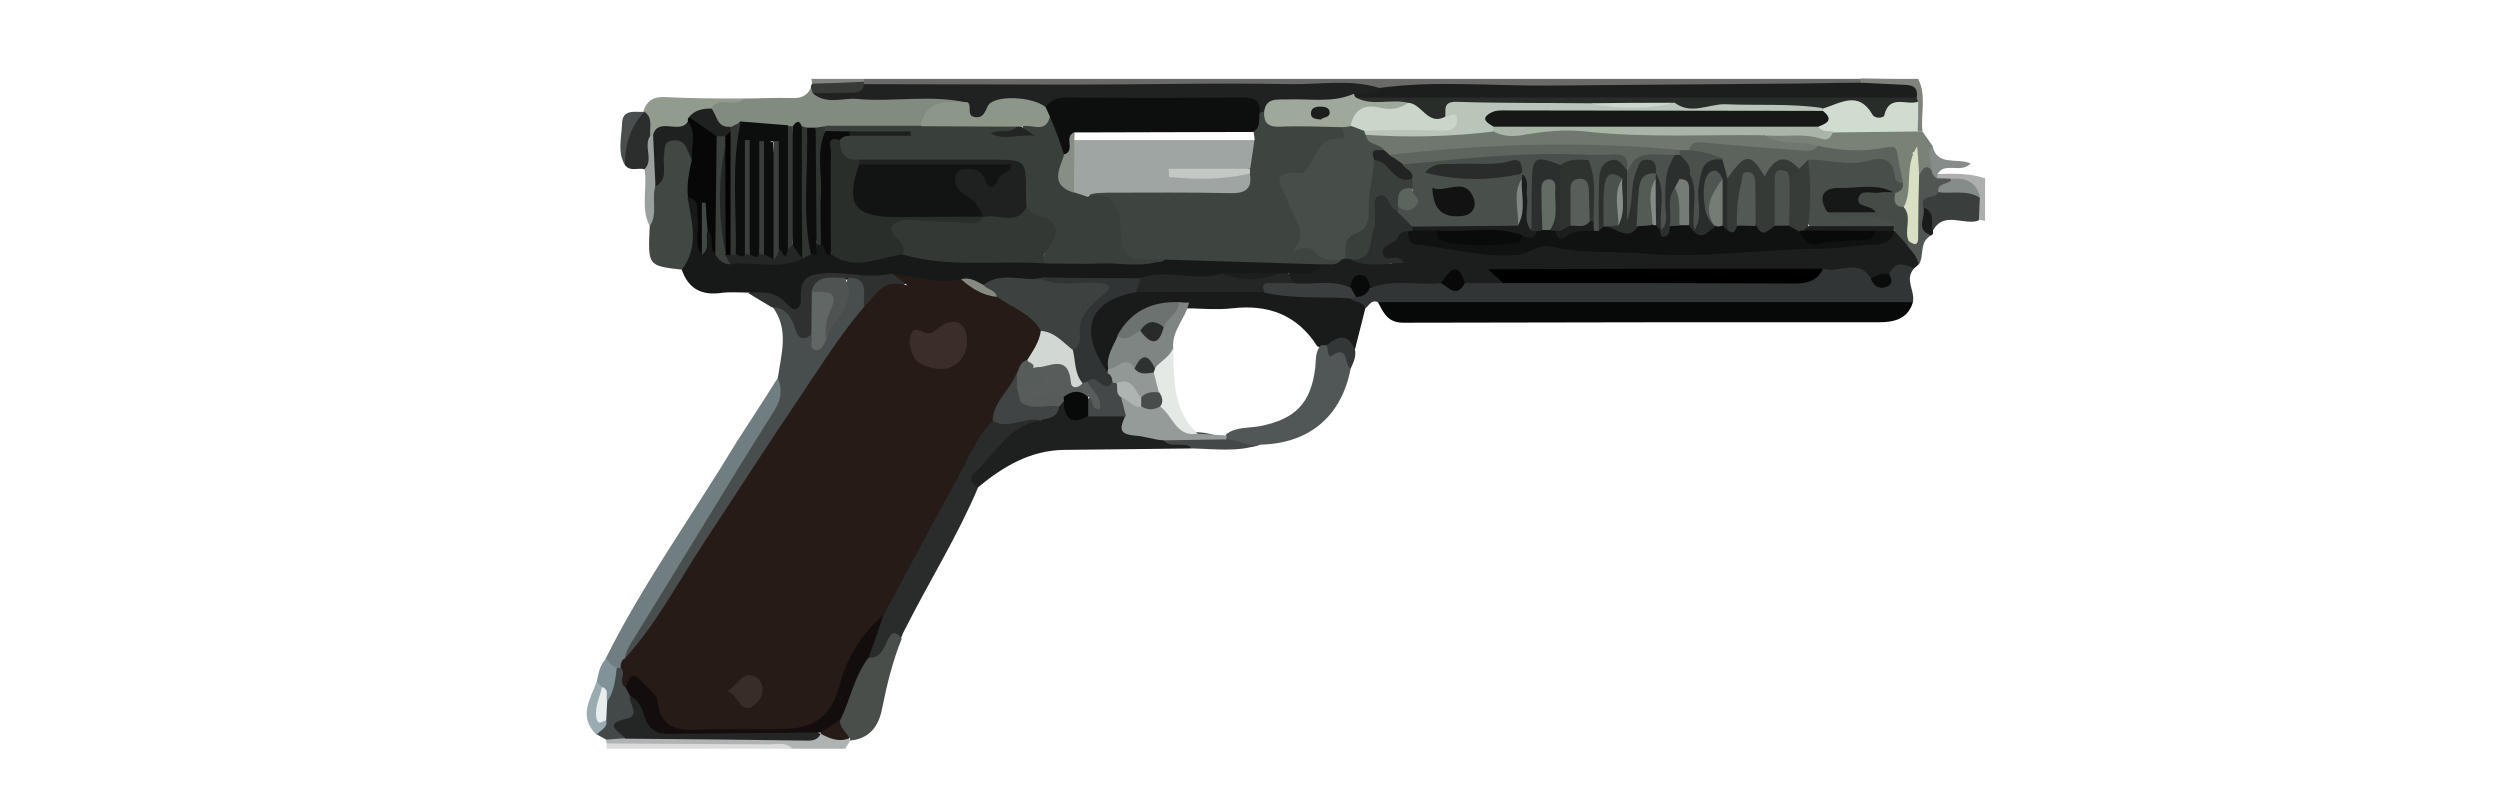 <?xml version="1.0" encoding="utf-8"?>
<!-- Generator: Adobe Illustrator 25.0.0, SVG Export Plug-In . SVG Version: 6.00 Build 0)  -->
<svg version="1.1" id="Camada_1" xmlns="http://www.w3.org/2000/svg" xmlns:xlink="http://www.w3.org/1999/xlink" x="0px" y="0px"
	 viewBox="0 0 522.9 168.9" style="enable-background:new 0 0 522.9 168.9;" xml:space="preserve">
<style type="text/css">
	.st0{display:none;}
	.st1{display:inline;fill:#F70606;}
	.st2{fill:#6A6B68;}
	.st3{fill:#B0B3B3;}
	.st4{fill:#DBDCDC;}
	.st5{fill:#80837D;}
	.st6{fill:#ADAFAF;}
	.st7{fill:#848681;}
	.st8{fill:#1C1E1D;}
	.st9{fill:#313535;}
	.st10{fill:#070808;}
	.st11{fill:#292C2A;}
	.st12{fill:#191B1B;}
	.st13{fill:#1E2020;}
	.st14{fill:#4A4E4B;}
	.st15{fill:#515656;}
	.st16{fill:#3A3E3D;}
	.st17{fill:#525652;}
	.st18{fill:#454848;}
	.st19{fill:#333737;}
	.st20{fill:#191B1A;}
	.st21{fill:#171918;}
	.st22{fill:#484D4D;}
	.st23{fill:#828B80;}
	.st24{fill:#707E82;}
	.st25{fill:#414743;}
	.st26{fill:#2F3131;}
	.st27{fill:#919B8E;}
	.st28{fill:#434849;}
	.st29{fill:#2B2E2D;}
	.st30{fill:#99A09E;}
	.st31{fill:#4A4E4E;}
	.st32{fill:#373B38;}
	.st33{fill:#9AABB2;}
	.st34{fill:#819299;}
	.st35{fill:#1F2220;}
	.st36{fill:#7A8278;}
	.st37{fill:#858C89;}
	.st38{fill:#232625;}
	.st39{fill:#261B17;}
	.st40{fill:#292D2A;}
	.st41{fill:#D1DCD0;}
	.st42{fill:#3E4440;}
	.st43{fill:#474E49;}
	.st44{fill:#101111;}
	.st45{fill:#393F3B;}
	.st46{fill:#2B2F2D;}
	.st47{fill:#454B46;}
	.st48{fill:#3A3E3E;}
	.st49{fill:#080808;}
	.st50{fill:#080909;}
	.st51{fill:#0A0B0B;}
	.st52{fill:#130E0D;}
	.st53{fill:#404444;}
	.st54{fill:#313434;}
	.st55{fill:#7E8583;}
	.st56{fill:#6C7270;}
	.st57{fill:#919896;}
	.st58{fill:#949B99;}
	.st59{fill:#565C5A;}
	.st60{fill:#D9DFC3;}
	.st61{fill:#393F3A;}
	.st62{fill:#333834;}
	.st63{fill:#2A2E2B;}
	.st64{fill:#3D4241;}
	.st65{fill:#060706;}
	.st66{fill:#0A0B0A;}
	.st67{fill:#0C0D0C;}
	.st68{fill:#3B403C;}
	.st69{fill:#303532;}
	.st70{fill:#424843;}
	.st71{fill:#868A81;}
	.st72{fill:#616764;}
	.st73{fill:#4F5453;}
	.st74{fill:#0C0D0D;}
	.st75{fill:#8C9689;}
	.st76{fill:#0C0E0D;}
	.st77{fill:#333734;}
	.st78{fill:#363B37;}
	.st79{fill:#1F2120;}
	.st80{fill:#E8EDEE;}
	.st81{fill:#0D0E0E;}
	.st82{fill:#9EA99C;}
	.st83{fill:#6F776E;}
	.st84{fill:#484F4A;}
	.st85{fill:#5B635C;}
	.st86{fill:#A9B5A7;}
	.st87{fill:#B9C5B8;}
	.st88{fill:#CAD6C9;}
	.st89{fill:#CAD7CA;}
	.st90{fill:#161816;}
	.st91{fill:#9FA5A3;}
	.st92{fill:#FEFEFE;}
	.st93{fill:#C3C8C5;}
	.st94{fill:#212423;}
	.st95{fill:#353A36;}
	.st96{fill:#2D312E;}
	.st97{fill:#373C38;}
	.st98{fill:#090A0A;}
	.st99{fill:#292D2B;}
	.st100{fill:#535A56;}
	.st101{fill:#4C534E;}
	.st102{fill:#4B524D;}
	.st103{fill:#636B65;}
	.st104{fill:#535B55;}
	.st105{fill:#757C77;}
	.st106{fill:#757C76;}
	.st107{fill:#4A514C;}
	.st108{fill:#2B2E2C;}
	.st109{fill:#2A2E2C;}
	.st110{fill:#848B89;}
	.st111{fill:#49504B;}
	.st112{fill:#5C645E;}
	.st113{fill:#161817;}
	.st114{fill:#3A2D2A;}
	.st115{fill:#D1D7D3;}
	.st116{fill:#392D2A;}
	.st117{fill:#585D5C;}
	.st118{fill:#E4E9E6;}
	.st119{fill:#292B2B;}
	.st120{fill:#2E3231;}
	.st121{fill:#ADB4B1;}
	.st122{fill:#484D4C;}
	.st123{fill:#868E86;}
	.st124{fill:#1D201E;}
	.st125{fill:#222523;}
	.st126{fill:#121413;}
	.st127{fill:#030303;}
	.st128{fill:#3A3F3B;}
	.st129{fill:#383D39;}
	.st130{fill:#1C1E1C;}
	.st131{fill:#5D655E;}
	.st132{fill:#868E8A;}
	.st133{fill:#2F3330;}
	.st134{fill:#4F5651;}
	.st135{fill:#808784;}
	.st136{fill:#585F5A;}
	.st137{fill:#111211;}
</style>
<g id="Camada_1_2_">
	<g id="Camada_2_2_" class="st0">
		<rect x="72.7" y="-37.2" class="st1" width="506" height="248"/>
	</g>
	<g id="Camada_1_1_">
		<g>
			<path class="st2" d="M180.7,16.5c69.5,0,139,0,208.5,0c0.3,0.6,0.2,1.1-0.3,1.5c-1.3,0.8-2.8,0.9-4.3,0.9
				c-12.8,0-25.5-0.1-38.3,0.2c-11.5,0.3-23.1,0-34.6,0.2c-7.7,0.1-15.5-0.4-23.3,0.1c-10.1-1-20.2-0.4-30.3-0.4
				c-25.2,0-50.4,0.1-75.5-0.3c-0.6-0.1-1.1-0.4-1.6-0.7C180.5,17.6,180.4,17.1,180.7,16.5z"/>
			<path class="st3" d="M126.9,155.5c-0.1-0.2-0.2-0.5-0.1-0.8c1.1-1.5,2.7-1.4,4.3-1.6c13.1,0.1,26.2,0.1,39.2,0
				c2.2-0.3,4.3,0,6.4,0.7c0.5,0.2,0.9,0.6,1.1,1.1c-0.3,0.6-0.7,1.1-1,1.7c-3.7,0-7.3,0-11,0c-10.3-1.1-20.7-0.2-31.1-0.5
				C132.1,155.9,129.4,156.6,126.9,155.5z"/>
			<path class="st4" d="M126.9,155.5c11.2,0.1,22.5,0.1,33.7,0.2c1.7,0,3.7-0.6,5.2,0.9c-13,0-25.9,0-38.9,0
				C126.8,156.2,126.9,155.9,126.9,155.5z"/>
			<path class="st5" d="M401.2,16.5c1.8,3.5,0.5,7.3,0.9,10.9c-0.5,0.3-1,0.2-1.3-0.3c-0.9-1.6-0.7-3.4-0.9-5.2
				c-0.1-0.5-0.1-1-0.2-1.4c-0.9-2.3-3-1.4-4.6-1.7c-2-0.3-4.3,0.5-5.8-1.6c0-0.3,0-0.5-0.1-0.8C393.2,16.5,397.2,16.5,401.2,16.5z"
				/>
			<path class="st6" d="M405.2,36.4c3.4-0.1,6.8-0.2,10,0.9c0,3,0,6,0,8.9c-0.4-0.1-0.8-0.2-1.2-0.2c-1.1-1.1-0.9-2.6-1.2-4
				c-0.4-2.8-2.3-3.5-4.7-3.5c-1-0.1-1.9-0.2-2.7-0.8c-0.2-0.3-0.4-0.5-0.3-0.8C405,36.6,405.1,36.4,405.2,36.4z"/>
			<path class="st7" d="M180.7,16.5c0,0.2,0,0.5,0,0.7c-3.5,2.6-7.1,2.1-10.8,0.4c-0.1-0.4-0.1-0.7-0.2-1.1
				C173.4,16.5,177.1,16.5,180.7,16.5z"/>
			<path class="st8" d="M401.3,55.3c-0.3,0.3-0.7,0.6-1,0.9c-1.8,0.7-3.8,0.6-5.4,1.8c-1.4,0.5-2.8,0.9-4.3,0.4
				c-3.2-1.3-6.6-0.7-10-0.8c-20.1,0-40.3,0-60.4,0.1c-2,0-4.4-0.8-5.7,1.8c-2.2,1.4-4.5,1.2-6.9,0.7c-2.4-2.1-4.7-1.6-7.1,0
				c-4.3,0.7-8.6,0.2-12.8,0.6c-2-1.1-4-1.4-6.1,0c-3.6-0.4-7.2,0.3-10.8-0.8c-1-0.6-1.6-1.3-1.5-2.5c1.8-2.1,4.8-1,6.8-2.6
				c1.3-0.6,2.8-0.7,4.2-1.1c0.5-0.1,0.9-0.2,1.4-0.2s0.9,0.1,1.4,0.2c2.5,0.6,5.3,0.2,7.7,1.3c0.6,0.3-0.1-1.1-0.1-0.4
				c0,0.3-0.1,0.3-0.5,0.1c-1.8-0.7-2.5-2-1.2-3.4c1.7-1.7,3-4.9,6.4-2.7c8.2,3.1,16.5,4.4,25.1,2.5c1.5-0.3,2.9-1,4.4-0.7
				c12.3,2.3,24.8,0.9,37.2,1.4c3.5,0.1,6.9-0.6,10.3-1.1c5.5-0.7,11.1-0.2,16.7-0.8c2.2-0.2,4.3-0.1,6.2-1.4
				c2.4-1.2,3.3,0.9,4.6,2.1C400.9,52,402.2,53.3,401.3,55.3z"/>
			<path class="st9" d="M381.3,56.2c3.2,1.1,7.4-2.3,10,2c1.5,0.6,3,0.9,3.9-1c1.3-2.6,3.1-2.1,5.1-1c-2,2.3,0.3,4.6-0.2,7
				c-2,1.3-4.3,1.6-6.7,1.6c-32.7,0-65.4,0-98,0c-2.5,0-4.9-0.4-7.2-1.6c-1.3-0.6-1.8,0.6-2.5,1.2c-1.4-0.1-2.7-0.2-3.4-1.7
				c0.1-0.5,0.3-0.8,0.6-1.1c1.2-0.6,2.3-1.3,3.7-1.3c4.8-2.1,10-0.5,14.9-1.1c1.7-0.4,3.3,0.4,5,0c2.7,0,5.3,0,8,0
				c1.9-1.9,4.3-1.4,6.6-1.4c17.7,0,35.4,0,53.1,0C376.7,57.7,379.1,57.8,381.3,56.2z"/>
			<path class="st10" d="M288.2,63.2c37.3,0,74.6,0,111.9,0c-1,3.5-3.9,4.2-7,4.2c-33.2,0-66.4,0-99.6,0.1
				C290.2,67.5,289.4,65.4,288.2,63.2z"/>
			<path class="st11" d="M204.6,101.9c-4.3,10.2-10.2,19.6-15.2,29.5c-0.4,0.7-0.7,1.4-1,2.2c-1.7,0.3-2.2,1.8-3.1,2.9
				c-1.1,1.3-2.2,2.6-4,0.9c-0.7-3.4,1.4-6,2.6-8.9c6.4-12.3,12.7-24.7,19.5-36.8c1-1.9,1.9-3.9,4.4-4.4c3.2,0.3,6.4-1.3,9.6,0.2
				c1.1,2.5-1.1,2.6-2.4,3.1c-3.1,1.1-5.8,2.5-6.3,6.1C208.2,99.3,203.4,98.3,204.6,101.9z"/>
			<path class="st12" d="M282.3,62.3c0.9,1.1,2.7,0.6,3.3,2.1c-0.7,2.9-1.5,5.8-2.2,8.7c-2.1-0.8-4.3-1.2-6.5-0.3
				c-0.5,0-1-0.2-1.4-0.4c-4.2-6.6-10.3-8.8-17.9-7.9c-2.8,0.3-5.6,0.1-8.4,0c-0.7,0-1.5,0-2.2,0c-5.4-0.4-9.3,1.9-12.2,6.3
				c-1.2,2.1-1.5,4.5-2.5,6.7c-0.3,0.5-0.7,0.7-1.3,0.7c-4.1-3.5-3.7-8.7-2.9-12.6c0.9-4.4,6-5.5,10.5-5.8c8.6-0.3,17.2-0.1,25.8,0
				c4.7,0.5,9.4,1.2,14.1,1C279.9,60.7,281.3,61,282.3,62.3z"/>
			<path class="st13" d="M204.6,101.9c-1.6-0.7-2-1.9-0.8-3c4.4-3.8,7-10,13.7-10.9c0.9-1.4,2.6-2.1,3.4-3.6c0.5-0.5,1-0.8,1.7-0.5
				c1.2,2.1,2.9,2.8,5.3,2c2.5,0.1,5.2-1.3,7.6,0.7c1,4.6,5.1,3.8,8.3,4.6c1.8,1,4.7-0.5,5.5,2.6c-8.9,0.1-17.9,0.2-26.8,0.3
				C215.6,94.2,209.9,97.5,204.6,101.9z"/>
			<path class="st14" d="M181.7,137.6c2.5,0.1,3.1-2,3.9-3.6c0.9-1.9,1.7-2.1,3-0.4c-1.9,4.7-3.1,9.6-4.1,14.6
				c-0.7,3.7-2.6,6.3-6.7,6.7c0-0.2,0-0.3,0-0.5c-1.9-0.7-3-1.9-2.8-4.1c0.6-3.4,2.2-6.4,3.5-9.6C179,139.3,179.5,137.5,181.7,137.6
				z"/>
			<path class="st15" d="M276.3,72.2c0.4,0,0.8,0,1.2,0c3.2,0.1,5.4,1.2,5,4.9c-1.9,10-8.7,15.7-18.9,15.9c-2.5,1-4.7,0.3-7-0.7
				c-0.3-0.5-0.4-1-0.1-1.5c2.1-1.6,4.8-1.2,7.2-1.7c7.3-1.5,10.5-4.8,11.4-12.2C275.3,75.3,275,73.6,276.3,72.2z"/>
			<path class="st16" d="M414.1,41.4c-0.1,1.6-0.1,3.1-0.2,4.7c-3.1,1.2-7.4-2.2-9.7,2.3c-1.5-1.4-1.7-3.5-2.7-5.2
				c-0.9-3.7,3.3-2,4.2-3.9C408.8,38.9,411.9,38.5,414.1,41.4z"/>
			<path class="st17" d="M405.4,40.2c-0.5,1.6-4,0.2-3.1,3.2c1.5,1.7,0.3,4.1,1.7,5.8c-2.7,1.3-1.4,4.3-2.7,6.2
				c-0.2-1.6-1.3-2.7-2.3-3.9c-0.2-0.4-0.3-0.9-0.1-1.4c2.2-4.2,0.1-8.9,1.4-13.3c0.8-1.5,1.3-3.5,3.8-2.1c0.8,0.7,0.3,1.9,1.1,2.6
				c1,0,1.9,0,2.9,0.1C408.6,39.7,406,39,405.4,40.2z"/>
			<path class="st18" d="M256.4,91.9c2.4-0.1,4.6,1.7,7.1,1.1c-4.6,1.6-9.4,0.9-14.1,0.8c-1.7-1.7-4.4,0.2-6-1.7
				C247.8,89.7,252.1,90,256.4,91.9z"/>
			<path class="st19" d="M282.5,77.1c-1.4-0.7-0.3-5.3-4.1-2.6c-0.6,0.4-0.7-1.4-0.9-2.3c2.3-1.9,4.4-2.6,5.9,0.9
				C283.7,74.6,283.1,75.8,282.5,77.1z"/>
			<path class="st20" d="M404,49.2c-3.6-1-1.1-3.9-1.7-5.8c2.6,0.9,1.5,3.3,2,5C404.4,48.7,404.3,49,404,49.2z"/>
			<path class="st21" d="M276.5,55.2c-1.6,3.1-4.6,1.6-7,2c-0.6,0.7-1.4,1-2.3,1.2c-3.8,0.3-7.6,0-11.3,0.2
				c-5.9,1.4-11.9-0.5-17.8,0.9c-6.6,0.2-13.3-0.1-19.9,0.1c-4,0.2-8-0.3-11.9,0.3c-1.9,0.4-3.7-0.5-5.6-0.3
				c-4.7,1.1-9.2-0.8-13.9-1c-4.5,0.8-8.9-0.4-13.4-0.2c-2.4,0.1-3.9,0.5-4.5,3.4c-0.9,4-2.5,4.5-5.5,2.1c-2.1-1.7-4.4-2.1-6.8-2.7
				c-2,0-4-0.2-6,0.1c-4.1,0.5-6.7-1.1-8-4.9c0.8-5,0.5-10,0.8-15c2.5-1.4,3.1,0.5,3.4,2.2c0.5,2.2,0.2,4.4-0.4,6.5
				c0.6-0.6,0.5-1.7,1.4-2.1c2.5,0.4,1.7,2.9,2.7,4.2c0.7,1.3,1.9,1.7,3.3,1.6c4.2-0.1,8.3,0.2,12.5-0.3c0.9-0.3,1.7-0.8,2.7-0.8
				c2.1,0.7,0.3-1.8,1.5-1.8c0.4-0.2,0.9-0.3,1.3-0.2c0.6,0.2,1.2,0.6,1.3,1.3c0.1,1,0.4,1.5,1.4,0.8c5,1.6,9.9-0.5,14.8-0.8
				c9.8,2.5,19.7,1,29.6,1.7c8.2-0.7,16.5,1,24.7-0.7c10.1-1.4,20.1,1.1,30.2,0.9C274.9,53.9,275.8,54.4,276.5,55.2z"/>
			<path class="st22" d="M162.7,79c0.7-5,2.4-10.1-1.1-14.8c2.4-1.7,3.2,0.8,4.4,1.8c1.3,1.2,1.9,3.1,3.8,3.8
				c0.7,0.8,1.3,2.2,2.3,0.3c2.3-3.9,4-8,5.4-12.4c4.5-0.5,4.8,2.2,4.3,5.5c-1.4,3.9-4.6,6.4-6.8,9.7
				c-12.7,18.9-24.8,38.2-37.2,57.3c-1.9,2.9-2.7,6.9-7.1,7.5c-1.2-2,0.1-3.5,1-5c8.7-15,18-29.7,27.2-44.3
				C160.8,85.5,162.5,82.6,162.7,79z"/>
			<path class="st23" d="M155.7,20.6c3.3,0,6.6-0.2,9.9-0.1c1.9,0.1,3.2-0.4,4-2.1c0.6,0.2,1.1,0.3,1.7,0.5
				c8.3,0.5,16.6-0.1,24.9,0.1c2.3,0.1,4.7-0.4,6.5,1.6c0.2,1.4-0.9,1.8-1.8,1.8c-3.8,0-6.2,2.4-8.7,4.8c-6,1.3-12.2,0.4-18.2,0.6
				c-0.8,0-1.6,0-2.4-0.1c-0.7,0-1.5-0.1-2.2-0.2c-0.4-0.1-0.9-0.2-1.3-0.3c-0.8-0.2-1.7-0.3-2.6-0.2c-0.4,0-0.9,0-1.3,0
				c-3.1-0.2-6.3,0-9.4,0c-1,0.2-1.9,0.4-2.9,0.4c-3.1-0.4-3.8-2.5-3.6-5.2C150.3,19.6,153.4,21.9,155.7,20.6z"/>
			<path class="st24" d="M162.7,79c0.9,2.4,0.8,4.4-0.7,6.8c-9.9,15.7-19.4,31.6-29.2,47.4c-0.9,1.4-1.8,2.8-2.1,4.4
				c0.1,1-0.2,1.8-1,2.4c-0.4,0.2-0.9,0.2-1.4,0.2c-1.1-0.5-2.1-1-1.6-2.5c7.9-15.8,18.3-30.2,27.4-45.3
				C157,87.9,159.9,83.5,162.7,79z"/>
			<path class="st25" d="M143.8,41.3c0.9,5.1,2.5,10.3-1.2,15.1c-7.1-0.8-7.1-0.8-6.7-9.1c0.5-2.7-0.7-5.5,0.2-8.3
				c0.8-1.5,1.3-3,1.3-4.7c0.1-2.4-0.4-5.4,3.2-5.8c3.2-0.3,4.2,2.1,4.9,4.6C145.6,36,145.6,38.8,143.8,41.3z"/>
			<path class="st26" d="M180.7,64.1c-0.2-2.7,1.3-6.6-4-5.9c-1.5,1.8-5.5,0.5-5.5,4.3c-0.4,2.5,0.6,5.4-1.6,7.6
				c-1.5,1-2.5,1-3.2-1.1c-0.7-2.3-1.8-4.7-4.9-4.7c-1.7-1-3.4-2-5-3c3-0.3,5.8-0.4,8.1,2.3c1.9,2.2,3.1,0.6,2.9-1.4
				c-0.3-4.5,2.2-4.9,5.8-5.1c4.4-0.1,8.8,1.2,13.2,0.1c0.8,1,2.6-0.2,2.9,1.2c0.3,1.5-1.3,1.8-2.3,1.9
				C184.6,60.8,183.6,64.2,180.7,64.1z"/>
			<path class="st27" d="M155.7,20.6c-1.9,2-5.3-0.6-7,2.1c-1.1,1.4-3,1.4-4.1,2.7c-0.3,0.3-0.6,0.6-1,0.9c-2.1,1.5-4.8,1.2-7,2.4
				c-0.5,0-0.9-0.2-1.3-0.5c-1-1.5-0.9-3.2-0.7-5c0.7-2.1,2-3,4.4-2.9C144.6,20.6,150.2,20.6,155.7,20.6z"/>
			<path class="st28" d="M128.9,139.7c0.3,0,0.6,0,0.9,0c1.8,0.7,1.2,2.5,2,3.7c0.4,0.8,0.8,1.5,1.1,2.3c0.7,2,1.1,4-1.1,5.2
				c-1.7,0.9-0.5,2.4-0.9,3.5c-1.4,0.1-2.7,0.2-4.1,0.3c-0.7-0.4-1.3-0.7-2-1.1c-0.6-1.4,0.9-2.4,0.8-3.7c0.1-1.2,0.2-2.3,0.5-3.5
				C127.1,144.2,127,141.5,128.9,139.7z"/>
			<path class="st29" d="M134.7,23.3c2,1.3,1.1,3.4,1.3,5.1c1.2,2.6,2.5,5.2-1.2,7c-1.3-0.4-3,0.6-4.1-0.9
				c-0.7-4.4-1.2-8.8,4.1-11.1L134.7,23.3z"/>
			<path class="st30" d="M134.8,35.4c2-2-0.3-4.8,1.2-7c0.2,0,0.4,0,0.5,0c2.2,3.5,1.3,7.1,0.5,10.8c-0.7,2.7,0.6,5.6-1.1,8.1
				C133.9,43.5,135.5,39.3,134.8,35.4z"/>
			<path class="st31" d="M134.8,23.4c-3,3.1-4.1,6.9-4.1,11.1c-1.6-2.7-0.7-5.7-0.6-8.5C130.1,22.7,132.8,23.5,134.8,23.4z"/>
			<path class="st32" d="M170,19.5c-0.1-0.4-0.3-0.8-0.4-1.2c0-0.3,0.1-0.6,0.3-0.8c3.6-0.1,7.2-0.2,10.8-0.4v0.4
				c0.9,2-0.4,2.3-1.8,2.3C175.9,19.8,172.9,20.4,170,19.5z"/>
			<path class="st33" d="M126.8,150.6c0.4,1.7-1.3,2.1-2,3.1c-3.9-3.7-1.4-7.4,0-11.1c0.7,0.1,1.2,0.6,1.6,1.2
				C127,146,124.5,148.4,126.8,150.6z"/>
			<path class="st34" d="M125.9,143.7c-0.4-0.4-0.7-0.7-1.1-1.1c0.4-1.7,0.6-3.6,2.1-4.9c0.4,0.9,1.1,1.6,2.1,2
				c-0.3,2.4-0.5,4.9-2,7C125.7,146,126.8,144.5,125.9,143.7z"/>
			<path class="st35" d="M170,19.5c2.6,0,5.2-0.1,7.8-0.1c1.3,0,2.7,0,2.9-1.8c14.4,0,28.8,0.1,43.2,0.1c15.4,0,30.8-0.4,46.1-0.1
				c6.2,0.1,12.4-1.1,18.5,0.8c-0.4,3-2.9,2.1-4.7,2.5c-3.9,1.1-7.8,1-11.8,0.9c-2.7-0.1-5.2,0.5-7.5,1.9c-0.6,0.1-1.1,0-1.7-0.2
				c-1.1-0.7-2.3-1.4-3.7-1.4c-13.2,0.1-26.5-1.1-39.7,0.7c-4.6-0.8-9.1-2.3-13.4,1.9c-2,1.9-4.4,0.2-3.6-3.2
				c-7.7-1.8-15.5-0.1-23.1-0.8C176.3,20.4,172.9,22,170,19.5z"/>
			<path class="st8" d="M283.1,19.6c1.8-0.5,3.9,0.6,5.4-1.2c11.7-1.6,23.5-0.4,35.3-0.5c16.2-0.1,32.4-0.3,48.7-0.4
				c5.6,0,11.2-0.2,16.8-0.2c2.7,0.1,5.5,0.3,8.2,0.4c1.8,0.1,3.8-0.1,3.4,2.7c-2.5,2.3-5.7,1.5-8.6,1.5c-27.5-0.1-55,0-82.5,0
				c-6.6,0-13.2,0.1-19.9,0c-2,0-4,0.2-5.9-0.6C283.5,20.9,283.2,20.3,283.1,19.6z"/>
			<path class="st36" d="M404,35.6c-1.5-1.6-1.9,0.2-2.6,0.9c-2-1.1-0.5-2.9-0.9-4.5c0-0.5-1,0.3-0.3,0.1c0.3-0.1,0.5,0,0.4,0.3
				c-1,3.8,1.4,8.4-2.8,11.4c-2.1,0.2-2.4-1.1-2.2-2.7c0.3-1.1,1.2-1.9,1.1-3.1c0-4.5-2-6.5-6.7-5.5c-3.6,0.7-7.2-0.4-10.8-0.7
				c-2.1-0.3-4.2-0.9-6.3-1c-1.5-0.1-3.4,0-3.8-2.2c2.6-2.3,5.8-1.2,8.8-1.3c1.7,0,3.5,0.7,5.2-0.4c6.1-1.4,12.1-1.2,18.1,0.6
				c0.3,0,0.6,0,0.9,0c0.7,1,1.4,2,2.1,3C403.9,32.1,405.7,33.9,404,35.6z"/>
			<path class="st37" d="M404,35.6c0.2-1.7-1.3-3.5,0.2-5.1c1,4.4,5.1,2.4,8,3.7c-2.1,2.2-5.5-0.5-7,2.3c0,0.3,0,0.6,0.1,0.9
				C404.4,37,404.1,36.3,404,35.6z"/>
			<path class="st38" d="M130.8,154.5c-1.1-1.5-5-3,0.3-4.2c2.9-0.7,0.5-3,0.6-4.6c2.4-0.3,3.3,1.5,3.9,3c1.2,2.9,3.3,3.6,6.3,3.6
				c7.7-0.1,15.5-0.1,23.2,0c2,0,4-0.2,5.8,0.7c0.2,0.2,0.4,0.4,0.7,0.6c-0.8,1.5-2.2,1.3-3.4,1.3
				C155.8,154.7,143.3,154.6,130.8,154.5z"/>
			<path class="st39" d="M175.7,150.6c-0.1,1.6,1.3,2.5,2,3.8c-2.2,0.9-4.1,0.1-6-0.9v-0.2C172.3,151.3,173.5,150.2,175.7,150.6z"/>
			<path class="st40" d="M283.5,20.4c39.1,0,78.3,0,117.4,0c0.1,0.3,0.1,0.5,0.3,0.8c-4.2,1.6-7.9,5.9-13.2,2
				c-1.7-1.3-4.5-0.1-6.7,0.3c-10.6-1.4-21.3-0.1-31.9-0.6c-5.5-0.2-11,0-16.5-0.1c-8.3,0.1-16.5,0.1-24.8,0c-2,0-4-0.2-5.3,1.8
				c-3.6,2.4-6.1-1-9.2-1.7c-2.1-0.2-4.3,0-6.4-0.2C285.6,22.6,283.7,22.8,283.5,20.4z"/>
			<path class="st41" d="M381.3,22.7c3.6-1.1,7.4-3.8,10.3,1.2c0.6,1.1,2.4,0.7,2.5,0.3c1-4.6,4.7-2.1,7.1-2.9c0,2.1,0,4.1-0.1,6.2
				c-5.9,0.1-11.8,0.1-17.7,0.2c-1.1,0.7-2.2,0.9-3.2-0.1c-0.6-1.3,0.7-2.4,0.6-3.7C380.8,23.3,381,22.9,381.3,22.7z"/>
			<path class="st37" d="M405.4,40.2c-0.3-2.2,2.4-1.4,2.8-2.8c3.1-0.3,5.3,0.8,6,4C411.4,39.6,408.3,40.6,405.4,40.2z"/>
			<path class="st42" d="M263.6,23.5c0.2-0.1,0.5-0.1,0.7-0.1c4.8,2.8,10.3,0.9,15.3,2.1c2.9,1.8,3.6,3.6-0.2,5
				c-1.7,0.6-2.7,1.8-3.5,3.3s-1.7,3-3.5,3.3c-3,0.5-2.6,2.2-2,4.4c0.9,3.1,4.3,5.8,1.7,9.6c-0.4,0.6,0.3,0,0.5,0
				c3.2-0.2,5.4,2,8,3.2c-1.1,1.5-2.7,0.8-4,1c-11-0.3-22-0.7-32.9-1c-0.4,0.3-0.8,0.5-1.4,0.5c-7.6,0.4-8.1,0.5-9.3-6.8
				c-0.7-3.8-3.4-5.1-5.4-7.3c1.7-2.2,4.2-1.7,6.4-1.7c7.1-0.1,14.3,0.1,21.4-0.1c1.7,0,3.8,0.6,4.7-1.7c0.1-0.5,0.1-1,0.2-1.6
				c0.1-2,0.5-4,1-6c0.1-0.7,0.3-1.5,0.5-2.2C262.2,26,262.3,24.5,263.6,23.5z"/>
			<path class="st43" d="M280.5,54.3c-1.8,0.1-3.9,0.2-5.1-1.3c-1.5-1.7-3-1.2-5-0.5c3.6-4,0-6.7-0.8-10c-0.5-2.1-5.4-7,2.4-6.3
				c1.1,0.1,1.6-1.1,2.1-1.9c1.4-2.6,2.2-5.7,6.4-5.3c1.2,0.1,0.3-1.5,0-2.4c0.4-0.7,1-0.9,1.8-1c1.2,0,2.3,0.5,3.2,1.2
				c0.4,0.3,0.7,0.6,1,0.9c0.7,1.5,3.3,1.5,3.2,3.7c-1.3,0.7-1.7,1.7-1.1,3.1c0,7.3-1.4,14.2-7.1,19.5
				C281.1,54.2,280.8,54.2,280.5,54.3z"/>
			<path class="st44" d="M396.2,48.3c-0.5,2.6-2.5,2.8-4.5,2.9c-3.5,0.1-7,0.8-10.3,0.8c-12.7,0.1-25.4,2.1-38.2,1
				c-6.3-0.5-12.7,0.1-19.1-1.5c-2.2-0.5-4.2,1.6-6.6,1.8c-7.2,0.7-14.1-1.5-21.1-2.1c-1.9-0.2-1.8-1.6-1.9-2.9
				c0.4-0.4,0.8-0.7,1.3-0.9c1.6-0.4,3.2-0.3,4.7,0.3c5.2,3.8,11,2.1,16.6,1.7c1.3-0.7,2.9-0.9,4.2-1.7c0.4-0.2,0.8-0.3,1.3-0.4
				c0.7-0.1,1.3-0.1,2,0.1c0.4,0.1,0.9,0.2,1.3,0.4c2.3,0.6,4.4-1.1,6.6-0.7c0.4,0,0.9-0.1,1.3-0.1c0.6-0.1,1.3-0.2,1.9-0.3
				c0.4,0,0.8,0,1.3,0.1c1.8,0.5,3.7,0.8,5.5-0.2c0.8-0.3,1.7-0.4,2.5-0.3c0.4,0,0.8,0.1,1.2,0.3c0.5,0.2,1,0.6,1.5,0.8
				c0.8,0.2,1.3-0.3,1.9-0.7c0.6-0.3,1.2-0.4,1.8-0.5c0.7,0,1.3,0.1,1.9,0.3c0.6,0.3,1.1,0.6,1.7,0.9c1.4,0.5,2.6-0.4,3.8-0.7
				c0.4-0.1,0.8-0.2,1.3-0.1c0.6,0.1,1.2,0.3,1.7,0.5c0.8,0,1.5-0.5,2.3-0.7c1.1-0.3,2.2-0.3,3.3,0.2c1.6,1.9,2.9,0.1,4.3-0.3
				c1-0.2,1.9-0.2,2.9,0c1,0.3,1.8,0.8,2.6,1.4c5,3.6,10.1,1.1,15.1,0c1.2-0.5,2.4-0.6,3.6,0C395.8,47.9,396,48.1,396.2,48.3z"/>
			<path d="M381.3,56.2c-1.1,2.4-3.1,3.1-5.7,3.1c-20.4-0.1-40.8-0.1-61.2-0.1c-0.8-0.7-1.6-1.5-3.2-2.9
				C335.3,56.2,358.3,56.2,381.3,56.2z"/>
			<path class="st38" d="M267.5,57.2c0.7,0,1.3,0,2,0c0.3,0.6,0.7,1.3,1,1.9c-1.5,2.1-4.4-0.1-6,2c-9,0-18,0-27,0
				c-0.7-1.3,0.2-2.1,1-2.9c5.5-2.2,11.4,0.9,17-1C259.5,58.1,263.5,58.1,267.5,57.2z"/>
			<path class="st45" d="M281.4,54.1c0.1-2.2-0.5-4.5,2.7-5.5c1.5-0.5,2.3-2.5,2.2-4.1c-0.3-3.8,1-7.4,1.1-11.2
				c3.9-0.8,5.4,3.2,8.4,4.2c0.3,0.6,0.2,1.3-0.1,1.9c-1.5,1-2.1,2.5-2.6,4.2c-0.2,0.4-0.6,0.7-1,0.9c-1.8-0.6-3.7-1.7-3.5,1.8
				c0.1,1.9-0.5,3.9-1.2,5.7c-0.9,2.3-2.5,3.3-5,2.2C282.1,54.2,281.8,54.2,281.4,54.1z"/>
			<path class="st46" d="M282.5,54.3c5,0.3,3.8-4.1,4.9-6.6c0.4-0.8,0-2,0.2-2.9c0.2-1.4-0.8-3.4,1.1-3.9c1.5-0.4,1.7,1.7,2.6,2.6
				c0.4,0.3,0.8,0.6,1.2,0.9c1.9,0,2.8,1.2,3.4,2.7c0.1,0.5-0.1,0.9-0.4,1.2c-0.3,0-0.7,0-1,0c-0.8,0.1-1.7,0.3-2,1.1
				c-0.5,1.8-3.8,1.5-3.2,3.8c0.5,2,3.3-0.6,4.3,1.8C289.8,55,286.1,56.1,282.5,54.3z"/>
			<path class="st47" d="M396.4,40.5c-0.3,1.5-0.2,2.7,1.7,2.8c3,2,2.4,4.5,1,7.1c0,0.3-0.1,0.7-0.1,1c-0.9-1.1-1.9-2.1-2.8-3.2l0,0
				c-0.4-0.4-0.8-0.7-1.3-0.9c-2.7-1.1-5.5-0.6-8.3-0.8c-1.8-0.2-4.1,0.5-4.4-2.4c3-2.2,6-0.6,8.7-0.1c-1.1-0.5-3.6-0.7-2.8-3.1
				c0.6-1.9,2.6-1.8,4.2-1.8c1-0.1,2,0,2.9,0.4C395.7,39.7,396.1,40,396.4,40.5z"/>
			<path class="st48" d="M264.5,61.2c-0.4-1-0.7-2,1-2s3.3,0,5,0c4,0.5,8.1-0.9,12,1c0.9,0.4,1.4,0.9,1.1,2
				c-0.4,0.1-0.8,0.1-1.3,0.2C276.4,62,270.4,62.6,264.5,61.2z"/>
			<path class="st49" d="M306.4,59.2c-1.7,3.2-3.3,1-5,0C303.1,56.8,304.8,54.2,306.4,59.2z"/>
			<path class="st50" d="M283.6,62.1c-0.4-0.7-0.7-1.3-1.1-2c0.1-1.2,0.4-2.5,1.8-2.6c1.7-0.1,2,1.3,2.3,2.7
				C285.9,61.4,285,62.2,283.6,62.1z"/>
			<path class="st51" d="M395.1,57.3c0.6,1.1,0.9,2.1-0.5,2.7c-1.7,0.6-2.7-0.2-3.3-1.7C392.5,57.5,393.7,57,395.1,57.3z"/>
			<path class="st39" d="M130.8,143.7c-1.7-1,0.4-2.9-1-4c0-0.8,0.1-1.6,0.9-2c6.6-7.2,11.1-15.9,16.4-24
				c6.8-10.3,13.4-20.6,20.3-30.8c4.3-6.4,8.3-12.8,13.3-18.7c2.4-2.2,3.7-6.1,9.1-4.5c-1.7-1.3-2.4-1.9-3.1-2.4
				c4.8,0.3,9.4,2.3,14.3,1.1c2.5,1.3,5.3,1.9,8,2.9c3.5,2.2,8.4,2.9,9.2,8.1c0.2,2.5-1.1,4.4-2.5,6.2c-0.9,1-1.7,2-2.3,3.2
				c-1.6,3.2-3.3,6.4-5.7,9.2c-3.4,3.2-5,7.6-7.2,11.6c-5.3,9.6-10.5,19.4-15.7,29.1c-3.2,5-6.4,10-8.3,15.7
				c-2.1,6.7-5.1,8.6-12.1,8.6s-13.9-0.1-20.9,0.1c-3.5,0.1-5.6-1.2-6.8-4.5C135.7,146,134.5,143.3,130.8,143.7z"/>
			<path class="st52" d="M130.8,143.7c0.8-1.2,1.1-3.8,3.3-1.3c1.2,1.4,3.2,2.7,3.4,4.1c0.6,6.1,4.5,6.3,9.2,6.1
				c5.5-0.2,11,0,16.5-0.1c7.1,0,10.7-2.6,12.5-9.5c1.5-5.7,4.6-10.5,9.1-14.4c-1,3-2,5.9-3.1,8.9c-3,3.9-3.8,8.7-5.9,13
				c-1.4,0.9-2.7,1.8-4.1,2.7c-10.7,0.1-21.5,0.2-32.2,0.3c-2.5,0-3.9-1.3-4.7-3.6c-0.5-1.7-1.1-3.5-3-4.3
				C131.5,145,131.1,144.3,130.8,143.7z"/>
			<path class="st53" d="M207.6,88c0.2-4.1,3.7-6.4,5-9.9c0.8,0.6,1,1.5,1.1,2.3c0.5,1-0.6,2.6,1.2,3.1c2.2,0.5,4.7-0.4,6.6,1.4
				c-0.2,2.5-2.2,2.6-4,3C214.3,87.1,211,90,207.6,88z"/>
			<path class="st54" d="M238.6,58.2c-0.3,1-0.7,2-1,2.9c-10,1.9-12.1,7.9-5.9,16.9c1.4-0.1,1.5,0.8,1.6,1.8
				c-1.6,3.6-4.1,0.2-6.1,0.9c-0.5-0.1-1-0.2-1.4-0.5c-1.8-2-2.1-4.4-1.9-7c1.1-4.3,0.8-9.2,6.4-12.4c-3.4-0.8-6-0.3-8.4-0.6
				c-1.6-0.2-3.7,0.4-4.1-2.2C224.6,58.2,231.6,58.2,238.6,58.2z"/>
			<path class="st55" d="M248.7,63.3c-0.7,3.3-3.7,5.9-3.3,9.6c-0.3,2.2-0.2,4.8-3.7,4.5c-1.4-0.8-2.8-0.8-4.2,0
				c-1.8-2-3.9,1.4-5.7-0.3c-0.5-2.6,1.1-4.7,2-6.9c1.6-0.5,3.1-1.5,4.9-1.4c1.6,0.6,3.2,1,4-1.1c0.9-1.8,2.3-3.2,3.9-4.5
				C247.3,63.3,248,63.3,248.7,63.3z"/>
			<path class="st56" d="M246.6,63.2c0,2.3-2.4,3.2-3.2,5.1c-1.6,0.3-3.3,0.4-4.9,0.8c-1.5,0.8-2.8,2.6-4.8,1.1
				C236.5,65.1,240.9,63,246.6,63.2z"/>
			<path class="st57" d="M231.8,77.1c1.8,0.3,3.7-3.2,5.5,0c1.5-0.3,3-0.3,4.4,0.7c1.1,1.2,1.5,2.6,1.2,4.1c-1,1.3-2.4,1.5-3.9,1.6
				c-2-0.5-3.2-2.4-5.3-2.7c-0.4-0.2-0.7-0.5-1-0.8c-0.1-0.7-0.1-1.5-1-1.9C231.6,77.7,231.7,77.4,231.8,77.1z"/>
			<path class="st58" d="M250.5,90.7c2,0.1,4.1,0.3,6.1,0.4c0,0.3-0.1,0.5-0.2,0.8c-4.3,0.1-8.6,0.1-13,0.2c-2.1-0.1-4.1-0.9-6.1-1
				c-3.7-0.3-2.8-2-2-4c-0.4-1.2-2-2.1-1.2-3.8c1.7-1.3,2.9,0.5,4.3,0.8c1.4,0.5,3,0.3,4.4,0.6C246.4,85.6,246.7,90.4,250.5,90.7z"
				/>
			<path class="st18" d="M234.5,83.1c0.3,1.3,0.7,2.6,1,4c-2.6,0-5.2,0-7.9,0c-1-1-1.1-2.1-0.7-3.4c2.9-0.8-0.8-2.7,0.6-3.8
				c1.8-2.3,3.4,2.8,5.1,0.1c0.3,0.1,0.6,0.1,0.8,0.1C234.6,80.9,234.7,81.9,234.5,83.1z"/>
			<path class="st50" d="M227.6,83c0,1.3,0,2.6,0,4c-3.5,2-5,0.5-5.1-3.1c-0.3-0.5-0.3-1.1-0.1-1.6C224.4,80.8,226.3,79.9,227.6,83z
				"/>
			<path class="st59" d="M222.5,83c0,0.3,0,0.6,0,0.9c-0.3,0.4-0.6,0.7-0.9,1.1c-2.7-0.4-5.6,0.9-8.1-0.9
				C216.2,81.4,219.1,80,222.5,83z"/>
			<path class="st60" d="M399.2,50.4c-1-2.3,0.8-4.9-1-7.1c2-3.8,0-8.4,2.8-12.7c0.2,2.4,0.3,4.1,0.4,5.8c-0.1,4.3-0.2,8.5-0.2,12.8
				C401.3,51.1,400.8,51.6,399.2,50.4z"/>
			<path class="st61" d="M227.3,41.1c7.9-1.6,6.8,5.6,7.2,8.8c0.6,4.9,3,4.3,6.1,4.3c1,0,2,0,3,0c-4.4,2-9,0.7-13.6,0.9
				c-3.8,0.2-7.6,0-11.4,0c-0.3-0.2-0.8-0.5-0.7-0.6c2.8-5.7-2-8.7-4.4-12.6c-1-7.3-1-7.3-8.4-7.3c-8.4,0-16.8,0.1-25.2,0
				c-3.1-0.3-5.4-1.4-4.9-5.2c0.5-1.4,1.6-1.6,2.9-1.6c4,0,8.1,0,10.6,0c-2.4-0.3-6.3,0.1-10.2,0c-1.7-0.3-3.4,0.9-5.1,0
				c-0.6-0.4-0.7-0.9-0.4-1.5c6.7,0,13.3,0,20,0c1.3-1.2,2.9-1.6,4.6-1.5c4.6,0.2,9.2,0.3,13.7,0.3c0.7,0.3,1.8,0.5,1.6,1.4
				c-0.2,1.8-2,0.8-3,1.4c1,0.1,1.9-0.5,2.8-0.3c2.4,0.7,1.3-0.9,1.3-1.8c1.9-1.1,4.1-1.2,6.1-2c2.9,1.8,2.5,5,3.6,7.7
				c0.1,2.5-1.9,5.4,1.3,7.4C225.6,39.7,226.7,40.1,227.3,41.1z"/>
			<path class="st62" d="M214.7,43.3c0.7,0.6,1.4,1.6,2.2,1.8c5.1,1,4.6,3.8,2.2,7c-0.8,1.1-1.2,1.9-0.5,3c-10-0.7-20.1,1-29.9-1.9
				c-0.4-0.5-1-0.9-1.4-1.4c-1.1-1.6-2.9-3.1-1.7-5.3c1-1.8,3.2-1.4,4.9-1.6c4.9-0.4,9.9,0.7,14.8-0.3
				C208.4,43.8,211.6,44,214.7,43.3z"/>
			<path class="st63" d="M205.7,45.3c-0.5,0.9-1.1,1.5-2.3,1.4c-2.6-0.2-5.3-0.3-7.9-0.4c-2.8,0-6.4-0.9-8.3,0.4
				c-2.9,2,3.1,3.7,1.6,6.5c-5,0.6-9.9,3.6-14.9,0c-2.7-7.4-1.2-15-1.2-22.5c0-1.5,0.7-3.7,3-1.4c-0.1,2.8,1.1,4.3,4.1,4.1
				c0.3,0.5,0.5,1,0.5,1.5c0,0.7,0,1.3,0,2c-0.1,6.2,0.6,6.7,6.7,7s12.2-0.9,18.2,0.8C205.3,44.9,205.5,45.1,205.7,45.3z"/>
			<path class="st64" d="M217.6,58.2c4.5,2.4,9.6-0.1,14.2,1.4c0.5,1.3-0.5,1.5-1,2c-2.7,2.3-5.5,4.5-4.9,8.7
				c0.1,0.9-0.2,2.3-1.5,2.9c-2.9-0.2-4.7-2.3-6.7-4c-2.1-3.7-6.1-4.9-9.2-7.1c-0.8-1-2.6-0.9-2.8-2.5
				C209.4,56.7,213.7,58.9,217.6,58.2z"/>
			<path class="st65" d="M143.9,25.4c-0.1-0.3,0-0.7,0.2-0.9c3.9-0.2,6,1.9,7,5.4c0.2,6.1,0.1,12.2,0.1,18.3c0,1.8,0.2,3.7-1.5,5
				c-1.7-1.3,0-3.7-1.7-5c-1.1-1.5-0.5-3.2-0.4-5c-0.6,3.5,0.5,6.9-0.7,10.1c-2-2.4-0.5-5.2-1-7.8c-0.3-1.6,0.7-3.7-2-4.2
				c-0.3-2.7,0.2-5.3,0.8-7.8C144.3,30.8,143,28.2,143.9,25.4z"/>
			<path class="st66" d="M175.7,29.3c-3-0.9-1.9,1.4-1.9,2.6c-0.1,7.1,0,14.2,0,21.3c-1.9,0.6-0.7-2-2-1.9c-2.1-2.6-1.3-5.6-1.4-8.5
				c-0.1-3.7-0.2-7.5,0.1-11.3c0.1-1.6-0.3-3.8,2.3-4.1c1.6,0,3.3,0.1,4.9,0.1c0.4,0.2,0.5,0.4,0.4,0.6s-0.2,0.3-0.3,0.3
				C176.9,28.4,176.1,28.6,175.7,29.3z"/>
			<path class="st67" d="M168.8,26.7c0.6,0,1.2,0,1.8,0c1.1,8.2,0.8,16.3,0.2,24.5c-0.5,0.6,1,2.3-1.1,2c-0.5-0.4-1.3-0.8-1.3-1.4
				C167.1,43.4,166.1,35,168.8,26.7z"/>
			<path class="st68" d="M149.6,53.2c0.1-8.2,0.2-16.5,0.3-24.7c0.7-0.7,1.4-0.6,2.2,0c0.4,0.7,0.5,1.5,0.4,2.4
				c-0.7,6.9-0.4,13.8-0.2,20.7c0.2,0.5,0.3,1,0.5,1.5c0.2,0.8,0.3,1.5-0.1,2.2C151.2,55.2,150.3,54.4,149.6,53.2z"/>
			<path class="st69" d="M168.8,26.7c0.3,8.8-1.1,17.7,0.8,26.5c-0.6,0.3-1.3,0.7-1.9,1c-0.2-0.2-0.4-0.5-0.7-0.7
				c-0.9-9-1.9-18.1,0.6-27.1C168.1,26.5,168.5,26.6,168.8,26.7z"/>
			<path class="st38" d="M152.7,55.2c-0.3-0.6-0.7-1.2-1-1.9c0.2-0.3,0.5-0.6,0.9-0.7c0.4-0.1,0.8-0.1,1.1-0.1
				c0.7,0.1,1.4,0.3,2.1,0.2c0.4-0.1,0.8-0.1,1.2-0.1c0.6,0.1,1.2,0.1,1.8,0c0.4-0.1,0.7-0.1,1.1-0.1c0.5,0,1,0.1,1.6,0
				c0.5-0.2,1-0.5,1.5-0.6c0.6,0.2,1.2,0.6,1.6-0.3c0.5-0.4,1-0.7,1.6-0.7c1.6,0.6,0.4,2.4,1.5,3.3l0,0
				C162.9,56.4,157.7,54.7,152.7,55.2z"/>
			<path class="st69" d="M170.8,51.2c-0.1-8.2-0.1-16.3-0.2-24.5c0.7-0.1,1.4-0.2,2.1-0.3c0,0.3,0,0.6,0,0.9c-2.1,4.4-0.7,9-1,13.5
				c-0.2,3.4,0,6.9,0,10.4C171.4,51.2,171.1,51.2,170.8,51.2z"/>
			<path class="st8" d="M267.5,57.2c-4,1.6-8,1.6-12,0C259.5,57.2,263.5,57.2,267.5,57.2z"/>
			<path class="st70" d="M146.8,53.3c0-3.6,0-7.2,0-10.9c0.3,0,0.5,0,0.8,0c0.1,2,0.2,3.9,0.4,5.9C147.4,49.9,148.7,51.9,146.8,53.3
				z"/>
			<path class="st71" d="M205.7,59.6c0.8,1,2.5,1,2.8,2.5c-3-0.3-5.3-1.8-7.5-3.7C202.8,57.9,204.2,58.8,205.7,59.6z"/>
			<path class="st72" d="M169.7,70.1c0-3,0.1-5.9,0.1-8.9c1.8-1.5,3.5-1.7,5.3,0c1.7,1.7,0.5,3-0.5,4.3c-1.3,1.7-1,3.8-1.8,5.6
				c-0.5,1-1.2,2.4-2.2,2.1C169,72.9,170.1,71.1,169.7,70.1z"/>
			<path class="st73" d="M172.7,71.1c0-1.9-0.1-3.8,0.8-5.7c1.8-3.8,0.9-4.7-3.8-4.3c1.1-3.9,4.2-2.9,7-3
				C179.6,63.8,174,66.8,172.7,71.1z"/>
			<path class="st74" d="M161.8,54.2c-0.7-0.3-1.3-0.7-2-1c-1.2-7.9-0.2-15.9-0.5-22.1c-0.6,6.2,0.6,14.2-0.5,22.1
				c-0.7,1.2-1.3,0.1-2,0c-1.1-7.9-0.2-15.8-0.4-21.9c-0.8,6,0.7,14-0.5,21.8c-0.6,1.1-1.3,0.2-2,0c-1.1-1.1-1.4-2.5-1.5-4.1
				c-0.1-5.6-0.1-11.2,0-16.8c0.1-2.5,0.6-4.9,2.4-6.8c3.3,0.3,6.6,0.5,10,0.8c1.3,1.5,1.4,3.3,1.3,5.1c-0.5,6.9,1.4,14-1.3,20.8
				c-0.7,3.4-1.3-0.4-2,0c-1.2-5.7-0.3-11.4-0.6-17.1c-0.1-1.7,0.1-3.5-0.3-5.2c-0.3-0.6-1.2,0.1-0.6-0.1c0.2-0.1,0.4,0,0.4,0.2
				C162.5,38,162.5,46.1,161.8,54.2z"/>
			<path class="st75" d="M212.6,26.5c-6.7,0-13.3-0.1-20-0.1c1.1-6,5.7-5,9.8-5c1,0.8-0.4,2.9,1.6,3.1c1.6,0.2,2-1,2.6-2.3
				c1.1-2.4,9.3-2.1,12.1,0.2c0.8,0.5,1.4,1,0.9,2c-0.9,3.8-4.1,1.3-6,2.1C213.3,26.9,213,26.9,212.6,26.5z"/>
			<path class="st76" d="M167.8,54.2c-0.7-1-1.3-2-2-3c-0.9-8.3-0.8-16.5,0-24.8c0.7-0.9,1.3-1.5,1.9,0
				C167.7,35.7,167.7,45,167.8,54.2z"/>
			<path class="st77" d="M154.9,25.6c-2,9.2-0.8,18.4-1,27.7c-0.4,0-0.7,0-1.1,0c-2-7.5-0.8-15-0.6-22.5c0-0.8,0.1-1.6,0.1-2.5
				c0-0.6,0.1-1.2,0.5-1.7C153.5,26.2,154.2,25.9,154.9,25.6z"/>
			<path class="st78" d="M165.8,26.4c0,8.3,0,16.5,0,24.8c-0.3,0.3-0.7,0.7-1,1c0-8.6,0-17.2,0-25.9
				C165.1,26.4,165.4,26.4,165.8,26.4z"/>
			<path class="st79" d="M152.8,26.5c0,0.3,0,0.6,0,1c-0.4,0.3-0.5,1-1.1,1s-1.2,0-1.8,0c-1.9-1.3-3.9-2.7-5.8-4
				c1.2-1.5,2.9-1.8,4.7-1.8C150,24.1,149.9,26.8,152.8,26.5z"/>
			<path class="st79" d="M143.9,25.4c1.9,2.5,0.6,5.3,0.8,8c-0.3-0.7-0.7-1.4-1-2.2c-0.6-1.5-1.6-2-3.1-1.8c-1.9,0.3-1.5,1.8-1.7,3
				c-0.4,2.3,1,5-1.8,6.6c-0.2-3.6-0.3-7.2-0.5-10.8C137.7,24.4,142.2,28.2,143.9,25.4z"/>
			<path class="st80" d="M125.9,143.7c1.7,0.5,0.7,2,1.1,3c-0.1,1.3-0.1,2.6-0.2,3.9c-0.9,0.4-1.8,1.2-2.1-0.6
				C124.4,147.7,125.5,145.8,125.9,143.7z"/>
			<path class="st81" d="M219.6,24.4c-0.3-0.7-0.6-1.3-0.9-2c1.1-1.4,2.3-2,4.2-2c12.4,0.1,24.9,0.1,37.3,0c2.3,0,3.4,0.8,3.3,3.1
				c-0.3,1.4,0.3,3.1-1.3,4c-1.8,1.6-4,1.2-6.2,1.2c-9.8,0.1-19.5-0.1-29.3,0.1c-2.5-0.2-1.6,3.7-4.2,3.4
				C221.7,29.6,220.7,27,219.6,24.4z"/>
			<path class="st82" d="M282.5,26.4c-0.7,0.1-1.4,0.2-2,0.2c-4.3-0.1-8.6-0.3-12.9-0.1c-2.4,0.1-3.3-0.9-3.2-3.1
				c0.4-3.1,2.8-2.5,4.9-2.6c4.6-0.2,9.4,0.8,13.9-1.2c0,0.3,0.2,0.6,0.4,0.8c3.5,1.9,7.3,0.2,10.9,1.1c-0.5,2.5-2.7,2.4-4.3,2.2
				C287.1,23.5,284.8,24.6,282.5,26.4z"/>
			<path class="st83" d="M289.5,31.4c-0.9-1.5-3.6-0.9-3.8-3.2c2.1-1.3,4.5-1.1,6.8-1c6.8,0.1,13.5-0.4,20.3-0.8
				c1.6,0.4,3.2,0.9,4.9,0.7c16-2.1,32,1.2,48,0.1c1.3-0.1,3.1-0.8,3.7,1.3c3.4,2,7.4,0.8,11,2.1c-1.3,3.5-4.4,2.5-6.6,2.1
				c-5.7-1-11.5-0.2-17.1-1.3c-1-0.2-1.9,0.2-2.8,0.7c-0.8,0.3-1.6,0.5-2.5,0.5c-12-1.2-24.1-1.1-36.1-0.6c-8,0.4-16,0.3-24,1.3
				C290.3,32.9,289.7,32.3,289.5,31.4z"/>
			<path class="st84" d="M382.2,44.4c2.4,1.7,5.1,0.6,7.7,0.8c2.3,0.2,4.7,0,6.3,2.1c-5.7,1.2-11.4,2.1-17.2,0.8
				c-2.9-3.9-2.3-8.3-1-12.5c0.3-1-0.6-2,0.4-2.7c5-0.9,10.1-0.3,15.2-0.4c3.7-0.1,2.5,4.2,4.4,5.8c0.2,1.3-0.6,1.8-1.7,2.1
				l-0.4-0.3c-3.2-0.7-6.3-0.4-9.6,0.3C384.1,41,382.7,42.1,382.2,44.4z"/>
			<path class="st85" d="M398.1,38.4c-0.8-0.2-1.7-0.4-1.8-1.4c-0.1-3.5-2.6-4.3-5.1-3.5c-4.5,1.4-8.7-0.2-13-0.1
				c-0.5,1-0.5,2.4-2.1,2.5c-1.4-0.1-2.8-1.7-4.1-0.5c-2.1,1.9-3.5,2.6-5.9,0.1c-1.7-1.8-2.6,2.5-4.7,2.2c-1.2-0.8-1.4-2.3-2.3-3.2
				c-1.7-1.5-4.4-1-5.8-3c0.5-2.4,2.2-1.7,3.8-1.6c6.7,0.6,13.3,1.1,20,1.6c1.1,0.1,2.3,0.1,3.2-1c4.8,1.1,9.6,1.3,14.4,0.3
				c1.5-0.3,2,0.1,2.2,1.6C397.1,34.3,397.7,36.3,398.1,38.4z"/>
			<path class="st86" d="M369.3,28.3c-12.6-0.2-25.1,0.6-37.7-0.8c-4.4-0.5-8.9,0-13.4,0.8c-1.9,0.3-4,0.2-5.8-0.8
				c-0.3-0.7-0.2-1.3,0.5-1.7c1.8-1.1,3.8-0.9,5.8-0.9c18.4,0,36.7,0,55.1,0c2.3,0,4.7-0.4,6.5,1.6c0.8,1.1,2,0.9,3.1,1
				c-0.4,1.3-1.1,2-2.5,1.5C377.1,27.8,373.2,28.7,369.3,28.3z"/>
			<path class="st87" d="M312.4,26.5c0,0.3,0,0.7,0,1c-8.9,1.1-17.8,1.3-26.8,0.7c-0.1-0.2-0.2-0.5-0.2-0.8c1.5-1.7,3.5-1.5,5.5-1.4
				c3.3,0.3,6.6,0,9.9-0.1c1,0,2.1,0,1.5-1.5c0.1-1.6-0.5-3.2,2.5-3.1c9.2,0.3,18.4,0.2,27.6,0.3c6,0.6,11.9,0.8,17.9-0.1
				c3.4,2.6,7.2,0.2,10.6,0.3c6.7,0.3,13.6-0.2,20.3,0.8c0,0.2,0,0.4,0,0.6c-1.9,2.2-4.6,1.6-7,1.6c-18.9,0.1-37.7,0-56.6,0.1
				C315.9,25,313.6,24.1,312.4,26.5z"/>
			<path class="st88" d="M302.3,24.4c1-0.1,2.5-1.3,2.5,0.8c0,1.4-1.2,2.2-2.8,2.1c-3.9-0.1-7.8-0.1-11.7-0.1
				c-1.6,0-3.2,0.1-4.9,0.2c-1-0.4-1.9-0.7-2.9-1.1c0.7-3.2,2.6-4.6,6-3.8c2.1,0.5,4.2,0.4,6-1C297.4,21.6,298.6,26.4,302.3,24.4z"
				/>
			<path class="st89" d="M350.3,21.5c-6,1.5-11.9,1.3-17.9,0.1C338.4,21.5,344.3,21.5,350.3,21.5z"/>
			<path class="st90" d="M312.4,26.5c-1.3-0.8-3-1.7-0.4-3c1-0.5,2.3-0.4,3.4-0.4c22,0,43.9,0.1,65.9,0.1c2.3,1.9,0.8,2.6-1,3.3
				C357.7,26.5,335,26.5,312.4,26.5z"/>
			<path class="st91" d="M227.3,41.1c-0.9-0.3-1.8-0.6-2.7-0.9c-3-3.6-0.6-7.3-0.2-11c1.4-1.2,3.2-0.8,4.8-0.8
				c9.6-0.2,19.3-0.1,28.9-0.1c1.5,0,3-0.1,4.3,0.9c-0.3,2-0.6,4-0.9,6c-4.3,1.5-8.7,0.8-12.4,1c3.6,0.3,8-0.4,12.3,0
				c0.6,3.3-0.9,4.3-4.1,4.2c-8.6-0.2-17.1-0.1-25.7-0.1C230.1,40.4,228.6,40.2,227.3,41.1z"/>
			<path class="st92" d="M262.4,29.3c-12.6,0-25.2,0-37.8,0c-0.6-0.6-0.8-1.1,0.1-1.6c12.5,0,25-0.1,37.5-0.1
				C262.3,28.1,262.4,28.7,262.4,29.3z"/>
			<path class="st93" d="M261.4,36.3c-5.6,1.3-11.2,1.3-16.9,0.7c0-0.6,0-1.1-0.1-1.7c5.7,0,11.3,0,17,0
				C261.5,35.7,261.5,36,261.4,36.3z"/>
			<path class="st94" d="M289.5,31.4c0.4,0.3,0.7,0.6,1.1,1c1,0.9,2.6,0.7,3.6,1.6c1,0.9,2.4,1.7,1.2,3.4c-4,1.3-4.7-3.8-7.9-3.9
				C286.3,30.8,288.2,31.5,289.5,31.4z"/>
			<path class="st95" d="M361.3,37.3c3.8-5.3,4.8-5.4,7.8-0.4c1.8-3.5,4-5.1,7.2-1.6c0.5,1.7-0.1,2.8-1.8,3.2
				c-1.7-0.8-1.8,0.2-2,1.5c-0.4,2.4,0.5,5-1.1,7.2c-1.3,0.5-2.7,3-4,0c-2.1-2.3-0.8-5.3-1.6-8c-1.6,2.5-0.3,5.7-2.4,7.9
				c-0.4,0.8-0.5,2.2-2,1.1C359.6,44.6,359,41,361.3,37.3z"/>
			<path class="st96" d="M335.4,47.4c-0.3,0.3-0.7,0.6-1,0.9c-2.4-4-1.6-8.2-0.8-12.3c0.8-3.9,3.6-4.3,7.2-1.4
				c0.3,0.5,0.4,1.1,0.5,1.7c-0.6,2.8-0.1,5.7-0.3,7.1c0.1-1.7-0.2-4.8,0.5-7.9c0.3-1.4,0.8-2.6,2.3-2.8c1.9-0.3,3.2,0.3,3.4,2.5
				c0,0.5-0.2,1-0.5,1.5c-2,1.6-2.9,3.7-2.9,6.3c0,1.6-0.1,3.2-1.3,4.5c-2,2.8-4,0.5-6.1,0c0.3-0.6,0.7-1.1,1.1-1.6
				c1.2-2.1,0.9-4.4,0.4-6.5C335.3,41.5,337.8,45.2,335.4,47.4z"/>
			<path class="st46" d="M325.4,48.3c-0.4,0-0.8-0.1-1.1-0.1c-0.8-2.3,0.1-4.6-0.3-7.1c-0.8,2.5,0.3,5.1-1.4,7.1
				c-0.4,0.1-0.8,0.1-1.2,0.2c-0.7,0.3-1.2,0.1-1.6-0.5c-1.4-3.3-0.8-6.8-0.7-10.2c0.2-5.5,2.8-6.6,7.7-3.6
				c1.6,4.6,1.3,9.2,0.2,13.8C326.6,48.4,326.1,48.6,325.4,48.3z"/>
			<path class="st97" d="M374.3,38.3c0.6-1,1.3-2,1.9-2.9c0.7-0.7,1.3-1.3,2-2c0.5,4.6,0.6,9.3,0,13.9c-0.1,0.6-0.4,1-0.9,1.4
				c-0.4,0.1-0.7,0-1-0.3c-0.7-0.4-1.4-0.7-2-1.1C372.3,44.3,372.1,41.3,374.3,38.3z"/>
			<path class="st98" d="M318.4,49.2c-0.3,0.5-0.5,1.5-0.9,1.6c-5,0.6-10,0.8-15-0.1c-1.2-0.2-2-1.1-2.1-2.4
				c5.6-2.5,11.4-1.6,17.1-0.6C318.2,47.8,318.4,48.5,318.4,49.2z"/>
			<path class="st99" d="M361.3,37.3c0,3.7,0,7.3,0,11c-0.3-0.4-0.7-0.8-1-1.2c-2.1-2.4-1-5.3-1.4-8c-0.3-0.8-0.9-1.1-1.1,0
				c-0.3,2.4-0.9,4.9,0.8,7.1c0.3,0.3,0.5,0.7,0.7,1.1c-1.7,0.1-2.8,3.5-5.1,1c0-0.3,0-0.6,0-0.9c-0.5-3.4-0.6-6.8,0-10.2
				c0.6-3.3,2.1-5.6,6-4C360.6,34.7,361,36,361.3,37.3z"/>
			<path class="st100" d="M363.3,47.2c-0.1-3.2,0.2-6.3,1-9.3c0.2-0.8-0.1-1.8,1-1.9c1.3-0.1,1.8,0.9,1.8,1.9
				c0.1,3.1,0.1,6.3,0.1,9.4C366,47.2,364.6,47.2,363.3,47.2z"/>
			<path class="st8" d="M318.4,49.2c-5.9-2.2-12-0.4-18-1c-1.7,0-3.3,0-5,0c0-0.3,0-0.6,0-0.9c2.2-2.1,4.9-1.4,7.5-1.4
				c4.1-0.1,8.2,0,12.3-0.3c3.6-1.7,1.1-5.2,2.2-7.6c0.1-0.5,0.4-1,0.7-1.4c0.5-0.4,0.9-0.4,1.4-0.1c1.1,3.9-0.4,7.9,0.9,11.8
				c0.4,0,0.7,0.1,1.1,0.1C320.8,49.9,319.8,50.1,318.4,49.2z"/>
			<path class="st101" d="M374.3,38.3c0,3,0,6-0.1,8.9c-1,0-2,0-3,0c0-3.1,0-6.2,0-9.2c0-1.1-0.1-2.6,1.6-2.4
				C374.6,35.8,374.1,37.3,374.3,38.3z"/>
			<path class="st50" d="M376.3,48.3c0.3,0,0.6-0.1,0.9-0.1c5-0.7,10-0.8,15,0.1c-0.1,0.9-0.4,1.7-1.4,1.8c-3.6,0.3-7.2,0.1-10.8,1
				C378.3,51.5,377.1,49.8,376.3,48.3z"/>
			<path class="st46" d="M349.3,47.3c-0.1,0.9-0.1,2-1.2,2.2c-0.7,0.2-0.8-0.6-0.9-1.2c0-0.3,0-0.5,0-0.8c0.1-5.2-1.8-10.6,2.3-15.2
				c0.5-0.3,1-0.4,1.5-0.4c1.9,0.5,3.3,1.5,2.9,3.8c-0.3,1-1,1.6-1.6,2.3s-1,1.5-1.4,2.4C350.2,42.7,351.2,45.4,349.3,47.3z"/>
			<path class="st102" d="M335.4,47.4c0-2.6-0.1-5.2,0.1-7.8c0.2-2.3,0.9-4.5,3.9-2.2c-1.2,3.2,0.2,6.5-0.8,9.7
				c-0.7,0.1-1.5,0.2-2.2,0.3h-0.5H335.4z"/>
			<path class="st103" d="M322.6,48.1c-0.1-2.8-0.2-5.6-0.2-8.4c0-1,0.2-2.1,1.4-2.2c1.4-0.1,1.6,1,1.5,2c-0.2,2.9,0.8,5.9-1.1,8.6
				C323.7,48.1,323.1,48.1,322.6,48.1z"/>
			<path class="st104" d="M342.3,47.3c0.2-2.6,0.2-5.2,0.5-7.8c0.2-1.9,1-3.5,3.5-3.2c0.3,0.4,0.5,0.9,0.5,1.5
				c-0.6,3.1,0.7,6.5-1.4,9.3C344.4,47.2,343.4,47.3,342.3,47.3z"/>
			<path class="st102" d="M340.2,35.5c-0.9-1.1-1.7-2.6-3.5-1.9c-1.6,0.5-2.1,2-2.2,3.5c-0.2,3.7-0.1,7.5-0.1,11.2h-0.5h-0.5
				c-0.6-0.7-1-1.4-1.2-2.3c-0.1-4.3-0.4-8.6-0.5-12.9c0.2-0.6,0.6-1.1,1.2-1.4c1.9-0.6,3.9-0.6,5.9-0.2
				C341,32.1,341.7,33.4,340.2,35.5z"/>
			<path class="st105" d="M350.3,39.3c0.3-0.6,0.7-1.3,1-1.9c1.7-1.2,2.6,0,2.7,1.3c0.2,2.8,1.1,5.8-0.8,8.4c-0.6,0-1.3,0-1.9,0
				C349.6,44.8,350.5,42,350.3,39.3z"/>
			<path class="st106" d="M360.3,37.4c0,3.3,0,6.5,0,9.8c-0.3,0.1-0.6,0.1-0.9,0.2c-0.3-0.1-0.6-0.2-0.9-0.3
				C354.9,43.1,357.2,40.1,360.3,37.4z"/>
			<path class="st8" d="M392.2,48.3c-5,0-10-0.1-15-0.1c0.3-0.3,0.7-0.6,1-0.9c6,0,12,0,17.9,0c0,0.3,0,0.7,0,1
				C394.9,48.3,393.5,48.3,392.2,48.3z"/>
			<path class="st107" d="M350.3,39.3c1.4,2.5,0.8,5.2,1,7.9c-0.7,0-1.4,0.1-2.1,0.1C349.8,44.7,348.4,41.8,350.3,39.3z"/>
			<path class="st108" d="M353.3,47.2c0-2.6,0-5.2,0-7.7c0-1.4-0.5-2.1-2-2c0.4-0.9,1.2-1.1,2-1.1c3,1.2,1.1,3.7,1.4,5.5
				c0.2,2.1,0.5,4.2-0.3,6.3l-0.1,0.2C353.9,47.9,353.6,47.6,353.3,47.2z"/>
			<path class="st109" d="M346.3,37.4c0-0.4,0-0.7,0.1-1.1l0,0c2.4,0.3,1.4,2.2,1.4,3.4c0,2.8,0.5,5.6-0.3,8.4l-0.2,0.2
				c-0.3-0.4-0.6-0.8-0.9-1.2C345.6,43.9,345.6,40.7,346.3,37.4z"/>
			<path class="st8" d="M333.3,46.3c0,0.7,0,1.3,0.1,2c-2,0.1-4.1-0.3-5.9,1.2c-1.3,1.1-1.9,0.1-2.1-1.2c0.3,0,0.7,0,1,0
				c0.6-0.7,1-1.5,1.9-1.8c1.3-0.3,2.6-0.5,3.9-0.7C332.6,45.8,333,46,333.3,46.3z"/>
			<path class="st110" d="M346.3,37.4c0,3.2,0,6.5,0.1,9.7H346l-0.4-0.1C345.7,43.9,344.3,40.5,346.3,37.4z"/>
			<path class="st111" d="M332.4,32.4c0,0.4,0,0.7-0.1,1.1c-1.8,1.3-3.8,1.7-5.9,1c-5.4-2-5.9-1.8-6,3.9c-0.1,3.3,0,6.5-0.1,9.8
				c-1.8-2.1-0.6-4.6-0.9-6.9c-0.3-1.7,0.6-3.6-1-4.9c-1.2-1.8-3-0.9-4.6-0.8c-4.1,0.3-8.3,0.1-12.1,0.2c5.3,0.9,11.1-0.6,16.7,0.6
				c0,0.4,0,0.7-0.1,1.1c-1.2,3.2,0.2,6.6-0.8,9.7c-7.4,0.1-14.7,0.1-22.1,0.2c-1-1-2-2-3-3c0-0.3,0-0.7,0.1-1
				c2.4-0.3,2.5-2.3,3-3.9c0-0.7,0-1.4-0.1-2.1c0.3-1.6-1.3-1.9-2-2.9c1.4-1.7,3.6-1.7,5.4-1.8c10.3-0.5,20.5-1.8,30.8-1.1
				C330.7,31.5,331.7,31.6,332.4,32.4z"/>
			<path class="st112" d="M295.4,39.4c-0.6,1.4,2.3,1.9,0.8,3.6c-1.2,1.4-2.4,1.1-3.8,0.3C292.3,41.1,292.3,39,295.4,39.4z"/>
			<path class="st113" d="M382.2,44.4c-2-3.2-1-5.2,2.7-5.1s7.5-1,11.1,0.9c-1,0-2-0.1-3,0.1c-1.5,0.3-3.8-0.9-4.3,1.2
				c-0.4,2,2.6,1.2,3.6,2.9C388.8,44.4,385.5,44.4,382.2,44.4z"/>
			<path class="st114" d="M190.2,71.6c0.3-2.8,1-3.1,3-2.1c1.5,0.7,2.5-0.4,3.5-1.2c2.6-1.9,5.1-1.1,5.5,2.1c0.3,2.3-0.4,4.6-2.6,6
				c-2.1,1.3-4.4,0.8-6.6-0.1C190.6,75.2,190.6,73.1,190.2,71.6z"/>
			<path class="st115" d="M217.7,69.2c2.9,0.2,4.6,2.4,6.7,4c0.6,2.4,0.3,5,2.1,7c-2.1,1.7-2.6,1.9-3.3,0.4
				c-1.4-3.4-4.1-2.7-6.7-2.9c-1.1-0.4-2.4-0.6-1.7-2.3C216.1,73.3,217.4,71.5,217.7,69.2z"/>
			<path class="st116" d="M152.1,144.6c2.2-1.2,3.5-4.9,6.4-2.7c1.2,1,1.5,3.3,0,4.9C155,150.6,154.5,145,152.1,144.6z"/>
			<path class="st59" d="M214.9,75.3c0.1,0.7,1.6,0.5,1.2,1.7c1.3-0.3,2.7-0.6,3.1,1.3c0.3,1.5-0.4,2.6-1.8,3.1
				c-1.6,0.7-3.2,0.8-4.7-0.3c0-1,0-2,0-3C213.2,77,213.4,75.6,214.9,75.3z"/>
			<path class="st117" d="M212.7,81.1c1.1-0.2,2.3-0.5,3.4-0.5c1.3,0,2.3-0.3,2.4-1.8c0.1-1.6-1.2-1.7-2.4-1.9
				c2.9,0.3,7.3-3.4,7.9,3.1c0.1,1.4,1.6,1.2,2.5,0.1c0.3-0.1,0.7-0.2,1-0.3c0.7,1.9,3.2,3.2,2.5,5.8c-2,0.1-1.1-2.2-2.4-2.6
				c-1.7-1.5-3.4-1.3-5.1,0c-3.2-1.2-6.1,0-9,1.1C213.2,83.1,213,82.1,212.7,81.1z"/>
			<path class="st118" d="M250.5,90.7c-4.6,0.8-5.2-3.9-7.9-5.7c-0.7-0.9-0.4-1.9-0.2-2.9c-0.4-1.4-0.7-2.8-1.1-4.3l-0.1-0.5
				l0.4-0.3c1.1-1.5,3.1-2.3,3.8-4.3C245.6,79.3,245.2,85.8,250.5,90.7z"/>
			<path class="st119" d="M238.5,69.2c1.3-2.1,2.9-2.4,4.9-0.8C242.4,72.4,240.7,72.1,238.5,69.2z"/>
			<path class="st120" d="M241.6,77.1c-0.1,0.3-0.2,0.5-0.3,0.8c-1.4,0.2-2.9,0.6-4-0.8C238.8,73.8,240.2,74.1,241.6,77.1z"/>
			<path class="st121" d="M234.5,83.1c-1.2-0.7-0.7-2-0.9-3c3.1-1.3,3.7,1.5,5.1,3.1c0.5,0.6,0.5,1.2,0,1.9
				C236.9,85.3,236,83.5,234.5,83.1z"/>
			<path class="st122" d="M238.7,85c0-0.6,0-1.3,0-1.9c1-1.1,2.4-1.2,3.8-1c0.6,0.9,0.9,1.9,0.2,2.9C241.3,85.8,240,85.8,238.7,85z"
				/>
			<path class="st79" d="M179.7,34.4c0-0.3,0-0.6,0-1c9.2,0,18.5,0,27.7,0c7.2,0,7.2,0,7.2,7c0,1,0,2,0.1,3c-2.3,4-6.1,1.1-9,2v-0.1
				c-1.7-1-3.3-2.2-4.7-3.6c-1.6-1.6-2.9-3.4-1.7-5.7c1.1-2,3.3-0.9,5-1.1c1.4-0.2,2.3,1.2,4.5,1.2c-3.7-1.4-6.6-1.2-9.7-0.9
				C192.6,35.7,186.1,37,179.7,34.4z"/>
			<path class="st123" d="M224.8,27.7c0,0.5-0.1,1.1-0.1,1.6c0,3.7,0,7.3-0.1,11c-5.1-1.6-3-4.9-2-8
				C225.1,31.5,222.3,28.4,224.8,27.7z"/>
			<path class="st124" d="M177.7,28.4c0-0.3,0-0.6,0-0.9c4.3,0,8.5,0,12.8,0c0,0.3,0,0.6,0,0.9C186.2,28.4,182,28.4,177.7,28.4z"/>
			<path class="st125" d="M212.6,26.5c0.3,0,0.7,0,1,0c0.7,0.4,1.3,0.9,2.9,1.9c-3.6-0.4-6.3,1.1-9.3-0.5
				C209.2,26.9,211.3,28.1,212.6,26.5z"/>
			<path class="st126" d="M179.7,34.4c10.6,0,21.1,0,31.9,0c-0.2,1.9-2.3,1.7-2.8,3c-0.8,2.3-2.1,2.2-2.8,0.2
				c-0.9-2.4-2.5-2.3-4.3-2.2c-1.2,0.1-1.8,0.7-1.9,1.8c-0.1,1.9,1.1,3.1,2.6,3.9c1.8,0.9,2.5,2.6,3.3,4.2c-6.3,0-12.5,0.1-18.8,0.1
				C178.6,45.3,176.8,42.5,179.7,34.4z"/>
			<path class="st127" d="M151.7,28.5c0.4-0.3,0.7-0.7,1.1-1c0,8.6,0,17.2,0,25.8c-0.3,0-0.7,0-1,0.1v-0.1
				c-0.7-7.6-0.6-15.3-0.1-22.9C151.7,29.7,151.7,29.1,151.7,28.5z"/>
			<path class="st38" d="M151.7,30.4c0,7.6,0,15.3,0.1,22.9C150.2,45.6,150.2,38,151.7,30.4z"/>
			<path class="st128" d="M161.8,54.2c0-8.2,0-16.5,0-24.7c0.4,0,0.7,0,1.1,0c0,7.6,0,15.1,0,22.7C162.7,53,162.6,53.8,161.8,54.2z"
				/>
			<path class="st68" d="M155.8,53.2c0-8,0-16,0-23.9c0.3,0,0.6,0,1,0c0,8,0,16,0,24C156.5,53.2,156.1,53.2,155.8,53.2z"/>
			<path class="st129" d="M158.8,53.2c0-7.9,0-15.8,0-23.7c0.3,0,0.7,0,1,0c0,7.9,0,15.8,0,23.7C159.5,53.2,159.1,53.2,158.8,53.2z"
				/>
			<path class="st130" d="M276.3,25c-0.9-0.1-2-0.1-2.1-1.1c-0.1-1.3,0.9-1.6,1.9-1.6c0.8,0,1.8,0.1,2,1
				C278.3,24.7,276.8,24.4,276.3,25z"/>
			<path class="st131" d="M332.4,32.4c-13.1-0.7-26,0.7-38.9,2c-1-0.7-1.9-1.4-2.9-2c20.2-2.3,40.5-3,60.8-1
				c0.3,0.2,0.3,0.4,0.3,0.7c-0.1,0.2-0.2,0.3-0.3,0.3c-0.3,0-0.6,0-1,0c-0.7,0.4-1.6,1.1-2.2,0.8c-3.7-1.4-5.9,0.4-7.8,3.1
				c0-0.3-0.1-0.6-0.1-0.9c0.3-1.9-0.2-3.2-2.5-3.1C335.9,32.4,334.1,32.4,332.4,32.4z"/>
			<path class="st107" d="M351.3,32.4c0-0.3,0-0.7,0-1c0.7,0,1.3,0,2,0c2.4,0.3,4.9,0.6,7,2c-4.4-0.6-4.5,2.7-5,5.6
				c-0.5,3,1,6.2-0.9,9.1c-0.7-3.9,1-8-1-11.8C353.8,34.5,352.4,33.5,351.3,32.4z"/>
			<path class="st102" d="M340.3,36.4c1.6-5.8,6.3-3.7,10.1-4c-2.3,3.1-2.1,6.7-2.1,10.2c0,1.8,0.8,3.9-0.8,5.5
				c-0.6-3.9,1.1-8-1.1-11.8c0-1.3,0.1-2.8-1.8-2.9c-1.8-0.1-1.8,1.2-2.4,2.5c-1.3,3.3-0.5,6.8-1.9,10.2
				C340.3,42.9,340.3,39.6,340.3,36.4z"/>
			<path class="st132" d="M338.5,47.1c0.1-3.2-1.2-6.6,0.8-9.7C339.1,40.6,340.2,44,338.5,47.1z"/>
			<path class="st133" d="M326.4,34.5c1.8-1.3,3.9-1.2,5.9-1c1.7,4.2,1,8.5,1,12.8c-0.3,0-0.6,0-0.9,0c-2-1.5-0.9-4-2.1-6.4
				c-1.3,2.6-0.1,5.4-1.9,7.3c-0.7,0.4-1.4,0.7-2.1,1.1C326.4,43.7,326.4,39.1,326.4,34.5z"/>
			<path class="st134" d="M360.3,37.4c-2.1,3-4.2,5.9-1.8,9.7c-2.4-1.7-3-9.6-0.8-11.1C359.1,35.1,359.7,36.3,360.3,37.4z"/>
			<path class="st135" d="M317.5,47.1c0.2-3.3-1.2-6.6,0.8-9.7C318.1,40.6,319.3,44,317.5,47.1z"/>
			<path class="st136" d="M328.5,47.2c0-2.6,0-5.2,0-7.8c0-1.1,0.5-1.9,1.7-2c1.5-0.1,2,0.7,2.1,2.1c0.1,2.3,0.1,4.5,0.2,6.8
				C331.4,47.8,329.9,47.1,328.5,47.2z"/>
			<path class="st11" d="M318.4,36.3c-6.7,1.5-13.4,1.6-20.3-0.2c1.8-2.3,4.1-1.7,6.1-1.8c4-0.3,7.9,0.5,11.9-0.7
				C318.4,33,318.3,34.9,318.4,36.3C318.4,36.4,318.4,36.3,318.4,36.3z"/>
			<path class="st137" d="M299.6,39.3c2.8,1.2,6.8-2.5,8.6,2.1c0.7,1.8-0.1,3.6-2.6,3.8C301.4,45.6,299.7,43.4,299.6,39.3z"/>
		</g>
	</g>
</g>
</svg>

